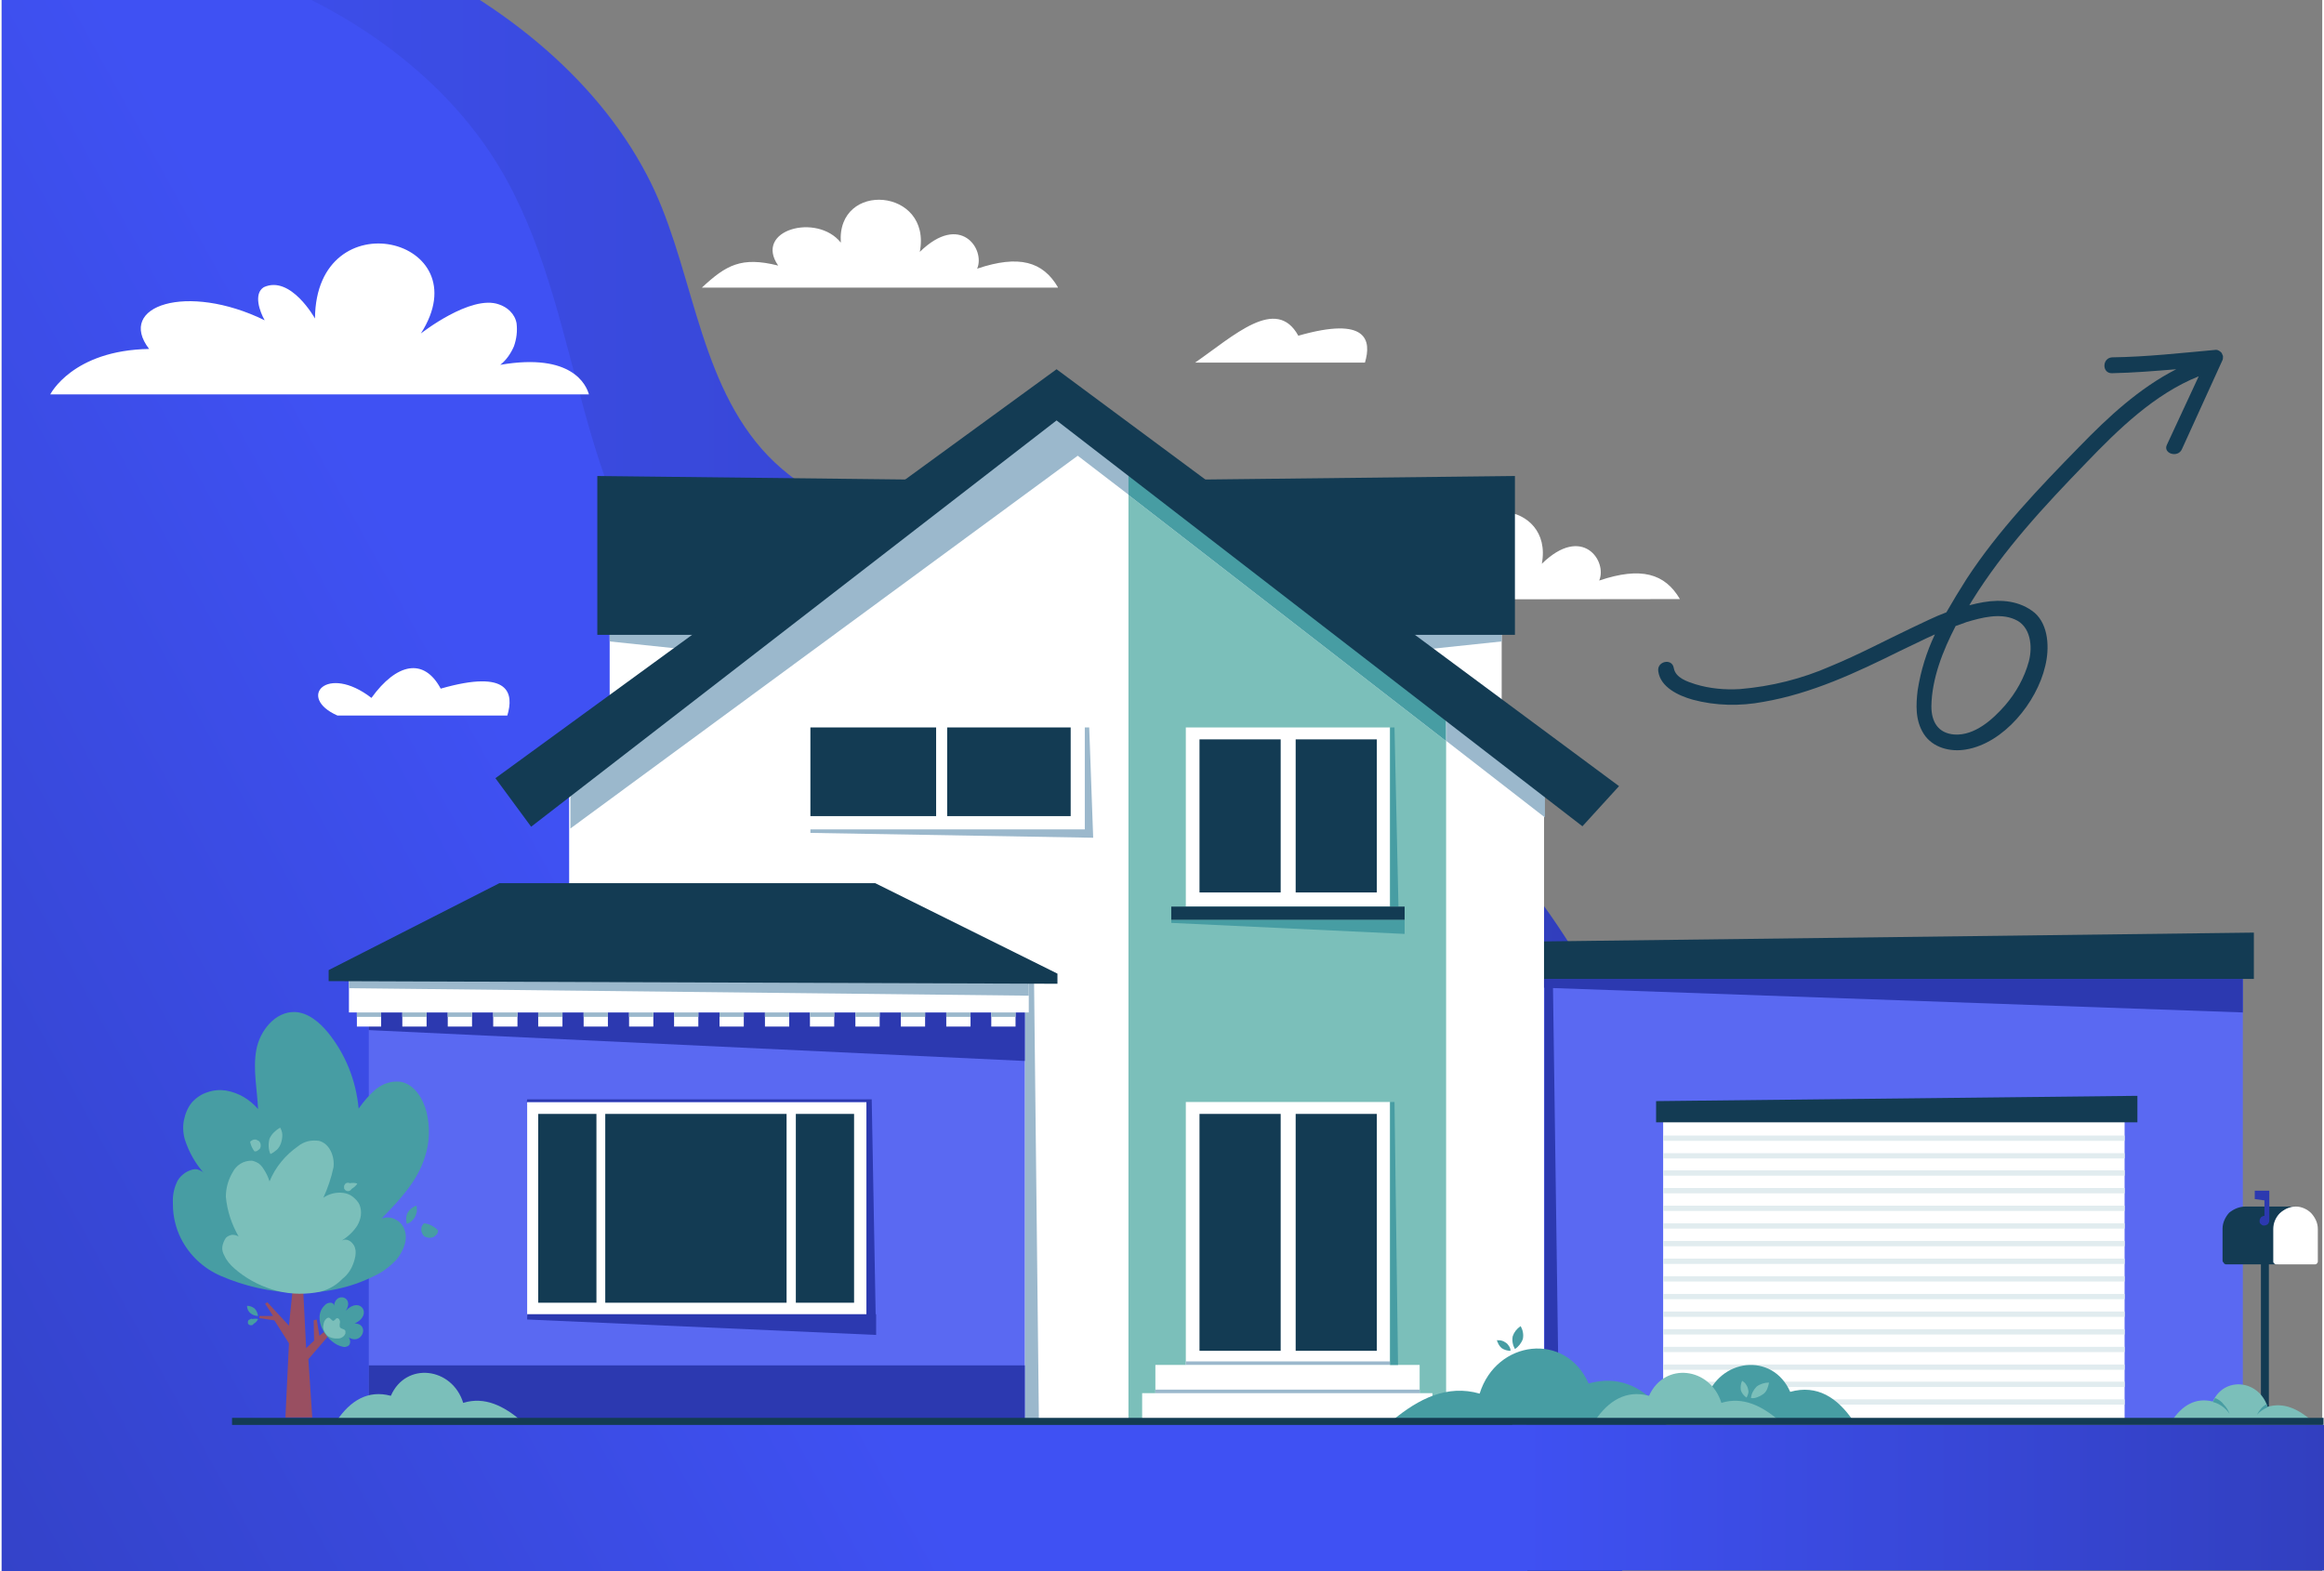 <svg width="386" height="261" xmlns="http://www.w3.org/2000/svg" xml:space="preserve" id="Layer_1" x="0" y="0" style="enable-background:new 0 0 526 356.2" version="1.1" viewBox="0 0 526 356.2"><rect x="0" y="0" width="526" height="356.2" fill="#808080" stroke="none"/><style>.st2{fill:#fff}.st3{fill:#9bb8cc}.st4{fill:#133b53}.st5{fill:#7bbfba}.st6{fill:#479da3}.st7{fill:#5a69f2}.st8{fill:#2c39b0}.st9{fill:#e1ecef}</style><linearGradient id="SVGID_1_" x1="438.342" x2="818.181" y1="100.322" y2="100.322" gradientTransform="matrix(-1 0 0 1 818.181 64)" gradientUnits="userSpaceOnUse"><stop offset="0" style="stop-color:#303db9"/><stop offset="1" style="stop-color:#3f51f3"/></linearGradient><path d="M0-27.6v384.1h367.1c11.7-27.5 15.7-57.4 10.5-86.4-11.5-64.9-68.5-122.1-141.1-141.6-22.1-5.9-49.2-9.6-64.2-26.7S156.5 59 146.2 39.6C134.3 16.9 111.8-.8 86.1-11.8c-5.4-2.3-11-4.4-16.7-6.3C47-25.4 23.5-28.6 0-27.6z" style="fill:url(#SVGID_1_)"/><linearGradient id="SVGID_00000129195385241421955970000004657062147672415906_" x1="918.428" x2="687.864" y1="258.354" y2="131.196" gradientTransform="matrix(-1 0 0 1 818.181 64)" gradientUnits="userSpaceOnUse"><stop offset="0" style="stop-color:#2f3db9"/><stop offset="1" style="stop-color:#3f51f3"/></linearGradient><path d="M0-12.9v369.3h345.8c2-29.6-1.5-59.5-12.8-87.3-15.7-38.6-45.9-69.5-84.1-86.2-30.3-13-66.8-17.6-90-38.9-29.5-27-26-69.9-44.6-103.5C96.5 8.3 56-12.8 14.9-13.9c-5-.2-10 .2-14.9 1z" style="fill:url(#SVGID_00000129195385241421955970000004657062147672415906_)"/><path d="M11 89.4h122.1c-.6-2.1-3.8-9.5-20.1-6.7 1.4-1.1 2.4-2.6 3.1-4.2.6-1.7.8-3.4.6-5.2-.2-1.1-.7-2-1.5-2.8-.7-.7-1.6-1.2-2.5-1.5-6.4-2.3-17.7 6.6-17.7 6.6 13.9-21.7-23.8-30.8-24-3.4 0 0-5.5-9.9-11.6-7.1-2.4 1.5-.9 5.6.2 7.5C42 64 25.9 69.3 33.4 79.1 16 79.4 11 89.4 11 89.4zM380.4 135.8c-3.4-5.8-8.8-7.4-18.3-4.2 1.9-4.4-3.8-12.8-13-3.8 2.7-14.5-18.9-16.2-17.9-2.1-5.4-6.8-19.8-2.9-14.2 5.2-8.4-2.1-11.8-.1-17.3 5l80.7-.1zM239.4 65.1c-3.4-5.8-8.8-7.4-18.3-4.2 1.9-4.4-3.8-12.8-13-3.8 2.8-14.5-18.9-16.2-17.9-2.1-5.4-6.8-19.8-2.9-14.2 5.2-8.4-2.1-11.8-.1-17.3 5h80.7v-.1zM270.5 82.2H309c1.5-5 .6-10.6-15.1-6.1-5-9.1-14.6 0-23.4 6.1zM76.1 162.2h38.5c1.5-5 .6-10.6-15.1-6.1-3.8-7.1-10-5.8-15.7 2.1-10.1-7.8-17-.1-7.7 4zM170.2 160.6h-32.4v-32.4h32.4v32.4z" class="st2"/><path d="m170.2 148.8-32.4-3.4v-17.2h32.4v20.6z" class="st3"/><path d="m205.5 108.7-70.5-.8v36h24.6l45.9-35.2z" class="st4"/><path d="M307.7 128.2H340v32.4h-32.3v-32.4z" class="st2"/><path d="m307.7 148.8 32.3-3.4v-17.2h-32.3v20.6z" class="st3"/><path d="m272.5 108.7 70.5-.8v36h-24.6l-45.9-35.2z" class="st4"/><path d="M128.7 322.2h220.9V172.8L239.1 87.5l-110.5 85.3.1 149.4z" class="st2"/><path d="m239.3 87.5 110.5 85.3v12.5L327.5 168v-4.7l-72-58.6v7.5l-11.6-8.9-115 84.5v-15l110.4-85.3z" class="st3"/><path d="m327.4 322.2-72-.3V112.2l72 55.8v154.2z" class="st5"/><path d="M327.4 163.3v4.7l-72-55.8v-7.6l72 58.7z" class="st6"/><path d="m239.1 83.7 127.5 94.5-8.3 9.1-119.2-92L120 187.4l-8.1-11 127.2-92.7z" class="st4"/><path d="M268.4 249.8h46.3v59.6h-46.3v-59.6z" class="st2"/><path d="M293.3 252.5h18.4v53.7h-18.4v-53.7zM271.5 252.5h18.4v53.7h-18.4v-53.7z" class="st4"/><path d="M268.4 308.6h46.3v.8h-46.3v-.8z" class="st3"/><path d="M261.5 309.4h59.9v6.6h-59.9v-6.6z" class="st2"/><path d="M258.5 315.8h65.8v6.4h-65.8v-6.4z" class="st2"/><path d="M261.5 315h59.9v.8h-59.9v-.8z" class="st3"/><path d="M268.4 164.9h46.3v40.6h-46.3v-40.6z" class="st2"/><path d="M293.3 167.6h18.4v34.7h-18.4v-34.7zM271.5 167.6h18.4v34.7h-18.4v-34.7z" class="st4"/><path d="m265.1 209.2 52.9 2.5v-3.2h-52.9v.7zM316.6 205.5h-1.9v-40.6h1l.9 40.6z" class="st6"/><path d="M265.1 205.5H318v3h-52.9v-3zM183.3 164.9h28.5V185h-28.5v-20.1zM214.3 164.9h28V185h-28v-20.1z" class="st4"/><path d="M183.3 188h62.2v-23.1h1l.9 25-64.1-1.1v-.8zM234 222.6l1.1 99.6h-3.2v-99.6h2.1z" class="st3"/><path d="M349.6 221.9H508v100.3H349.6V221.9z" class="st7"/><path d="m349.6 223.9 158.4 5.6v-7.6H349.6v2z" class="st8"/><path d="M349.6 221.9h160.9v-10.5l-160.9 2v8.5z" class="st4"/><path d="M376.6 252.5h104.6v69.7H376.6v-69.7z" class="st2"/><path d="M376.6 257.4h104.6v1.2H376.6v-1.2zM376.6 261.4h104.6v1.2H376.6v-1.2zM376.6 265.3h104.6v1.2H376.6v-1.2zM376.6 269.3h104.6v1.2H376.6v-1.2zM376.6 273.3h104.6v1.2H376.6v-1.2zM376.6 277.3h104.6v1.2H376.6v-1.2zM376.6 281.3h104.6v1.2H376.6v-1.2zM376.6 285.3h104.6v1.2H376.6v-1.2zM376.6 289.3h104.6v1.2H376.6v-1.2zM376.6 293.3h104.6v1.2H376.6v-1.2zM376.6 297.3h104.6v1.2H376.6v-1.2zM376.6 301.3h104.6v1.2H376.6v-1.2zM376.6 305.3h104.6v1.2H376.6v-1.2zM376.6 309.3h104.6v1.2H376.6v-1.2zM376.6 313.2h104.6v1.2H376.6v-1.2zM376.6 317.2h104.6v1.2H376.6v-1.2z" class="st9"/><path d="M375 254.4h109.1v-6L375 249.6v4.8z" class="st4"/><path d="M349.7 322.2h3.3l-1.4-100.3h-1.9v100.3z" class="st8"/><path d="M83.2 221.9h148.7v100.3H83.2V221.9z" class="st7"/><path d="M83.2 309.5h148.7v12.7H83.2v-12.7zM83.2 233.5l148.7 7v-11H83.2v4z" class="st8"/><path d="M119.1 249.8h77v48.5h-77v-48.5z" class="st2"/><path d="M180 252.5h13.2v42.8H180v-42.8zM136.8 252.5h41.1v42.8h-41.1v-42.8zM121.6 252.5h13.2v42.8h-13.2v-42.8z" class="st4"/><path d="M119.1 249.2h78.1l.9 49.1H196v-48.5h-77l.1-.6z" class="st8"/><path d="M196.1 297.9h-77v1.2l79.1 3.5v-4.7h-2.1z" class="st8"/><path d="M78.7 229.5h154.1v-7.2L78.7 222v7.5z" class="st2"/><path d="m78.7 224 154.1 1.7v-3.5l-154.1-.3v2.1z" class="st3"/><path d="m74.1 219.9 38.7-19.7H198l41.3 20.5v2.3l-165.2-.6v-2.5z" class="st4"/><path d="M224.3 227.3h5.5v5.4h-5.5v-5.4zM214.1 227.3h5.5v5.4h-5.5v-5.4zM203.8 227.3h5.5v5.4h-5.5v-5.4zM193.5 227.3h5.5v5.4h-5.5v-5.4zM183.2 227.3h5.5v5.4h-5.5v-5.4zM162.7 227.3h5.5v5.4h-5.5v-5.4zM173 227.3h5.5v5.4H173v-5.4zM152.4 227.3h5.5v5.4h-5.5v-5.4zM142.2 227.3h5.5v5.4h-5.5v-5.4zM131.9 227.3h5.5v5.4h-5.5v-5.4zM121.6 227.3h5.5v5.4h-5.5v-5.4zM111.4 227.3h5.5v5.4h-5.5v-5.4zM90.8 227.3h5.5v5.4h-5.5v-5.4zM101.1 227.3h5.5v5.4h-5.5v-5.4zM80.5 227.3H86v5.4h-5.5v-5.4z" class="st2"/><path d="M224.3 229.5h5.5v1h-5.5v-1zM214.1 229.5h5.5v1h-5.5v-1zM203.8 229.5h5.5v1h-5.5v-1zM193.5 229.5h5.5v1h-5.5v-1zM183.2 229.5h5.5v1h-5.5v-1zM162.7 229.5h5.5v1h-5.5v-1zM173 229.5h5.5v1H173v-1zM152.4 229.5h5.5v1h-5.5v-1zM142.2 229.5h5.5v1h-5.5v-1zM131.9 229.5h5.5v1h-5.5v-1zM121.6 229.5h5.5v1h-5.5v-1zM111.4 229.5h5.5v1h-5.5v-1zM90.8 229.5h5.5v1h-5.5v-1zM101.1 229.5h5.5v1h-5.5v-1zM80.5 229.5H86v1h-5.5v-1z" class="st3"/><path d="M512.1 284.7h1.8v37.5h-1.8v-37.5z" class="st4"/><path d="M508.6 273.5h11.5c-1.4 0-2.6.5-3.6 1.5s-1.5 2.3-1.5 3.6v7.5l1 .5h-11.8c-.1 0-.2 0-.3-.1-.1 0-.2-.1-.2-.2-.1-.1-.1-.2-.2-.2 0-.1-.1-.2-.1-.3v-7.3c0-1.3.6-2.6 1.5-3.6 1.1-.9 2.4-1.4 3.7-1.4z" class="st4"/><path d="M520 273.5c1.3 0 2.6.6 3.5 1.5.9 1 1.5 2.2 1.5 3.6v7.4c0 .1-.1.3-.2.4-.1.1-.2.2-.4.2h-8.9c-.1 0-.3-.1-.4-.2-.1-.1-.2-.2-.2-.4v-7.4c0-1.3.5-2.6 1.5-3.6 1-.9 2.3-1.5 3.6-1.5z" class="st2"/><path d="M510.7 271.8v-1.9h3.3v6.8c0 .2-.1.4-.2.6-.1.2-.3.3-.5.4s-.4.1-.6.1c-.2 0-.4-.1-.6-.3-.2-.2-.3-.3-.3-.6s0-.4.1-.6c.1-.2.2-.4.4-.5s.4-.2.6-.2v-3.5l-2.2-.3z" class="st8"/><path d="M316.5 309.4h-1.8v-59.6h1l.8 59.6z" class="st6"/><path d="m70.4 321.5-.9-13.4 7.4-8.6-.5-.4-4.4 3.7-.6-3.7-.7.2.1 4.6-1.8 1.7-.7-13.7 3.6-4.5-.4-.3-3.7 3-.2-7.1h-1l-.6 8.8-.9 8.7-4.9-5.3-.5.3 1.8 2.8h-3.1v.5l3.4.5 3.3 5.2-.8 16.8h6.1v.2z" style="fill:#994f61"/><path d="M38.8 273.1c-.1-1.7.1-3.3.8-4.9.3-.8.8-1.4 1.5-2 .6-.5 1.4-.9 2.2-1.1.5-.1 1-.1 1.4.1.5.2.9.4 1.2.8-2-2.2-3.5-4.9-4.4-7.7-.4-1.4-.5-3-.2-4.4.3-1.5.9-2.9 1.8-4 1-1.1 2.2-1.9 3.5-2.3 1.4-.5 2.8-.6 4.2-.4 2.9.5 5.4 2 7.3 4.2-.2-4.5-1.2-9-.4-13.4s4.3-8.7 8.7-8.6c3 .1 5.6 2.3 7.5 4.6 4 4.9 6.4 10.9 7 17.3 1.1-1.6 2.4-3.1 3.9-4.4.8-.6 1.6-1.1 2.6-1.4.9-.3 1.9-.4 2.9-.3 3.2.5 5.2 3.8 6 6.9.8 3.4.7 6.9-.4 10.2-1.7 5.5-5.8 9.8-9.8 13.9.9-.3 2-.3 2.9.1.9.4 1.7 1.1 2.1 2 1.2 2.4 0 5.2-1.6 7.2-1.5 1.6-3.2 2.9-5.2 3.8-10.8 5.4-23.9 4.6-34.7-.1-3.9-1.7-7.1-4.7-9-8.5-1.1-2.2-1.8-4.9-1.8-7.6zM73.3 295.8c.5-.6 2-.8 2 .2.4-3.3 4.7-2 2.7 1.1 3.3-3.4 6.2 1 2 2.9 3.6.1 1.6 5.3-1.6 3 .3.1.4.4.5.7.1.3.1.6 0 .9s-.3.5-.6.6c-.3.1-.6.2-.9.1-3.6-.6-7.4-6.5-4.1-9.5z" class="st6"/><path d="M79.8 286.1c.3-.9.5-1.8.4-2.7-.1-.5-.2-.9-.5-1.3s-.6-.7-1-.9c-.2-.1-.5-.2-.8-.2s-.5.1-.8.2c1.4-.9 2.6-2 3.5-3.4.4-.7.7-1.5.8-2.3.1-.8 0-1.7-.3-2.4s-.9-1.3-1.5-1.8-1.4-.8-2.2-.9c-1.6-.2-3.2.2-4.5 1.1 1-2.2 1.8-4.5 2.3-6.9.3-2.5-.9-5.4-3.3-6-.8-.1-1.7-.1-2.5.1s-1.6.6-2.2 1.1c-2.9 2-5.2 4.8-6.5 8-.3-1-.8-2-1.4-2.9-.3-.5-.7-.9-1.1-1.2-.5-.3-1-.5-1.5-.6-.9 0-1.8.2-2.6.7s-1.4 1.2-1.8 2c-1 1.7-1.5 3.6-1.5 5.5.3 3.2 1.3 6.2 2.9 9-.4-.3-1-.4-1.5-.4-.5.1-1 .3-1.4.7-.4.6-.7 1.3-.8 2-.1.7.1 1.4.5 2.1.5 1.1 1.3 2 2.2 2.8 2.5 2.2 5.4 3.8 8.6 4.8 3.2 1 6.5 1.2 9.8.7 2.3-.3 4.5-1.4 6.1-3.1 1.3-1 2.1-2.3 2.6-3.8z" class="st5"/><path d="M92 274.9c-.4.8-.4 1.7-.2 2.5.4-.1.8-.3 1.1-.6.3-.3.6-.6.8-1 .2-.4.3-.8.4-1.2 0-.4 0-.9-.1-1.3-.9.3-1.6.9-2 1.6zM95.7 277.3c-.2.2-.4.5-.5.7-.1.3-.1.6-.1.9s.2.6.3.9c.2.3.4.5.7.6.3.1.6.2.9.2s.6-.1.9-.2c.3-.2.5-.4.7-.6s.3-.6.3-.9c-.9-.9-2-1.5-3.2-1.6zM57.2 300c.4-.2.7-.6.9-1-.4-.1-.9-.1-1.3 0-.1-.1-.3-.1-.4 0s-.3.1-.4.2c-.1.1-.2.2-.2.4v.4c.1.1.1.2.3.3.1.1.3.1.4.1.1 0 .3 0 .4-.1l.3-.3zM56.4 297.7c.5.4 1.1.6 1.7.6-.1-.6-.3-1.2-.8-1.7-.5-.4-1.1-.6-1.7-.6 0 .7.3 1.3.8 1.7z" class="st6"/><path d="M57.3 261c.2 0 .5 0 .7-.2.2-.1.4-.3.5-.4.1-.2.2-.4.2-.6 0-.2 0-.5-.1-.7-.1-.2-.2-.4-.4-.5l-.6-.3c-.2 0-.5 0-.7.1s-.4.2-.6.4c.1.7.5 1.6 1 2.2zM78.9 268.2c-.2-.1-.4-.1-.5-.1s-.4.1-.5.2-.2.3-.3.5v.6c.1.2.2.3.3.4.2.1.3.2.5.2s.4 0 .5-.1c.2-.1.3-.2.4-.4.5-.3 1-.7 1.3-1.2-.5-.2-1.1-.2-1.7-.1zM60.7 258.1c-.3 1.1-.3 2.4.2 3.5.5-.2 1-.6 1.5-1 .4-.4.7-.9.9-1.5s.3-1.2.3-1.8-.2-1.2-.5-1.7c-1 .6-1.9 1.4-2.4 2.5zM75.5 303.4h.9c.4 0 .9-.3 1.2-.6.1-.2.2-.3.3-.5v-.6c-.2-.5-.9-.4-1.2-.8-.1-.1-.1-.3-.1-.4v-.4c.1-.3.1-.6 0-.8-.1-.3-.3-.5-.6-.5-.3.1-.3.2-.5.4-.1.1-.2.1-.3.2-.5 0-.7-.8-1.2-.7-.5.1-.9.7-1 1.2-.1.4-.2.9-.1 1.3s.3.9.6 1.2c.4.6 1.1.9 2 1zM75.9 322.1c3.1-4.6 7.1-7.1 12.3-5.7 3.4-7.8 13.9-6.5 16.4 1.6 4.9-1.5 9.2.7 13.2 4.1H75.9z" class="st5"/><path d="M335 315.9c3.8-12.2 19.5-14.1 24.7-2.3 6.5-1.8 11.7.5 15.9 5.2 2.1-2.6 7-3.7 10.7-1.5 2.9-9.4 15.1-10.9 19.1-1.8 6.1-1.7 10.7 1.3 14.3 6.6H315.1c6.1-5.1 12.6-8.3 19.9-6.2z" class="st6"/><path d="M361.1 322.1c3.1-4.6 7.1-7.1 12.3-5.7 3.5-7.8 13.9-6.5 16.4 1.6 4.9-1.5 9.2.7 13.2 4.1h-41.9z" class="st5"/><path d="M340 305.6c.6.4 1.3.6 2 .6 0-.4-.1-.7-.3-1-.2-.3-.4-.6-.7-.8s-.6-.4-1-.5c-.3-.1-.7-.1-1.1-.1.2.6.5 1.3 1.1 1.8zM342.5 302.9c-.2 1 0 2 .5 2.9.8-.5 1.5-1.4 1.8-2.3.2-1 0-2-.5-2.9-.9.6-1.5 1.4-1.8 2.3z" class="st6"/><path d="M394.2 315.1c.2.7.7 1.3 1.3 1.7.2-.3.3-.7.4-1 .1-.4 0-.7-.1-1.1s-.3-.7-.5-1-.5-.5-.8-.7c-.3.6-.4 1.4-.3 2.1zM397.8 314.3c-.7.7-1.2 1.6-1.3 2.6.5.1 1 0 1.5-.2s.9-.4 1.3-.7c.4-.3.7-.7.9-1.2.2-.5.3-.9.4-1.4-1 0-2 .3-2.8.9zM491.9 322.1c2.3-3.5 5.4-5.4 9.3-4.4 2.6-5.8 10.5-4.9 12.4 1.2 3.7-1.1 6.9.5 10 3.1l-31.7.1z" class="st5"/><path d="M505 320.5c-.9-1.3-2.2-2.3-3.8-2.7l.5-.9c.8.3 1.5.8 2 1.5.6.6 1 1.3 1.3 2.1zM513.6 319c-.9.4-1.8 1-2.4 1.7.5-1 1.2-1.9 2.2-2.4l.2.7z" class="st6"/><path d="M52.2 321.4h474.1v1.6H52.2v-1.6z" class="st4"/><linearGradient id="SVGID_00000128451043499867859310000015936778748221191342_" x1="270.052" x2="475.781" y1="275.432" y2="275.432" gradientTransform="matrix(-1 0 0 1 818.181 64)" gradientUnits="userSpaceOnUse"><stop offset="0" style="stop-color:#303db9"/><stop offset="1" style="stop-color:#3f51f3"/></linearGradient><path d="M342.4 322.9V356h190.8c12.3 0 19.3-12.3 11.9-21l-12.6-9.1c-1.6-1.1-3.2-2.1-5-2.9H342.4z" style="fill:url(#SVGID_00000128451043499867859310000015936778748221191342_)"/><path d="m503.4 81.6-9.2 20.2c-.9 2.1-4.4 1-3.4-1l7.2-15.5c-10 4-18.2 12-25.5 19.6-9.5 9.8-18.7 19.7-25.9 31.3l-.6 1c1.1-.3 2.1-.5 3.2-.7 4.1-.7 8.3-.3 11.6 2.4 3.2 2.8 3.4 8.1 2.4 12.1-1.9 8.2-9.4 17.5-18 18.9-3.5.6-7.5-.4-9.5-3.5s-1.8-6.7-1.4-10c.7-4.4 2-8.6 3.9-12.6-2.7 1.2-5.4 2.6-8 3.8-9.9 4.9-19.9 9.6-30.9 11.5-5.3 1-10.8.9-16-.5-3.2-.9-7.3-2.8-7.8-6.4-.4-2.3 3.1-3.1 3.5-.8.4 2.3 3.1 3.1 4.9 3.7 3.3 1 6.7 1.3 10.1 1.1 7.1-.6 14-2.3 20.6-5.2 6.3-2.6 12.3-5.8 18.4-8.7 2.6-1.2 5.1-2.5 7.8-3.5 1.5-2.6 3-5.1 4.6-7.6 7.2-11 16.4-20.6 25.6-30 6.5-6.7 13.5-13.2 21.9-17.5-4.9.4-9.7.8-14.6.9-2.3 0-2.2-3.5.1-3.6 7.8-.1 15.7-1 23.5-1.7.3 0 .5.1.7.2.2.1.4.3.6.5.1.2.2.5.3.7 0 .4 0 .7-.1.9zm-66 78.5c0 3.5 1.5 6.1 5.2 6.4 4.6.3 8.7-3.4 11.5-6.6 2.5-2.9 4.4-6.3 5.4-10 .9-3.4.4-8-3.2-9.5-3.4-1.5-7.5-.4-10.9.6-.8.3-1.6.6-2.5.9-2.9 5.6-5.4 11.9-5.5 18.2z" class="st4"/></svg>